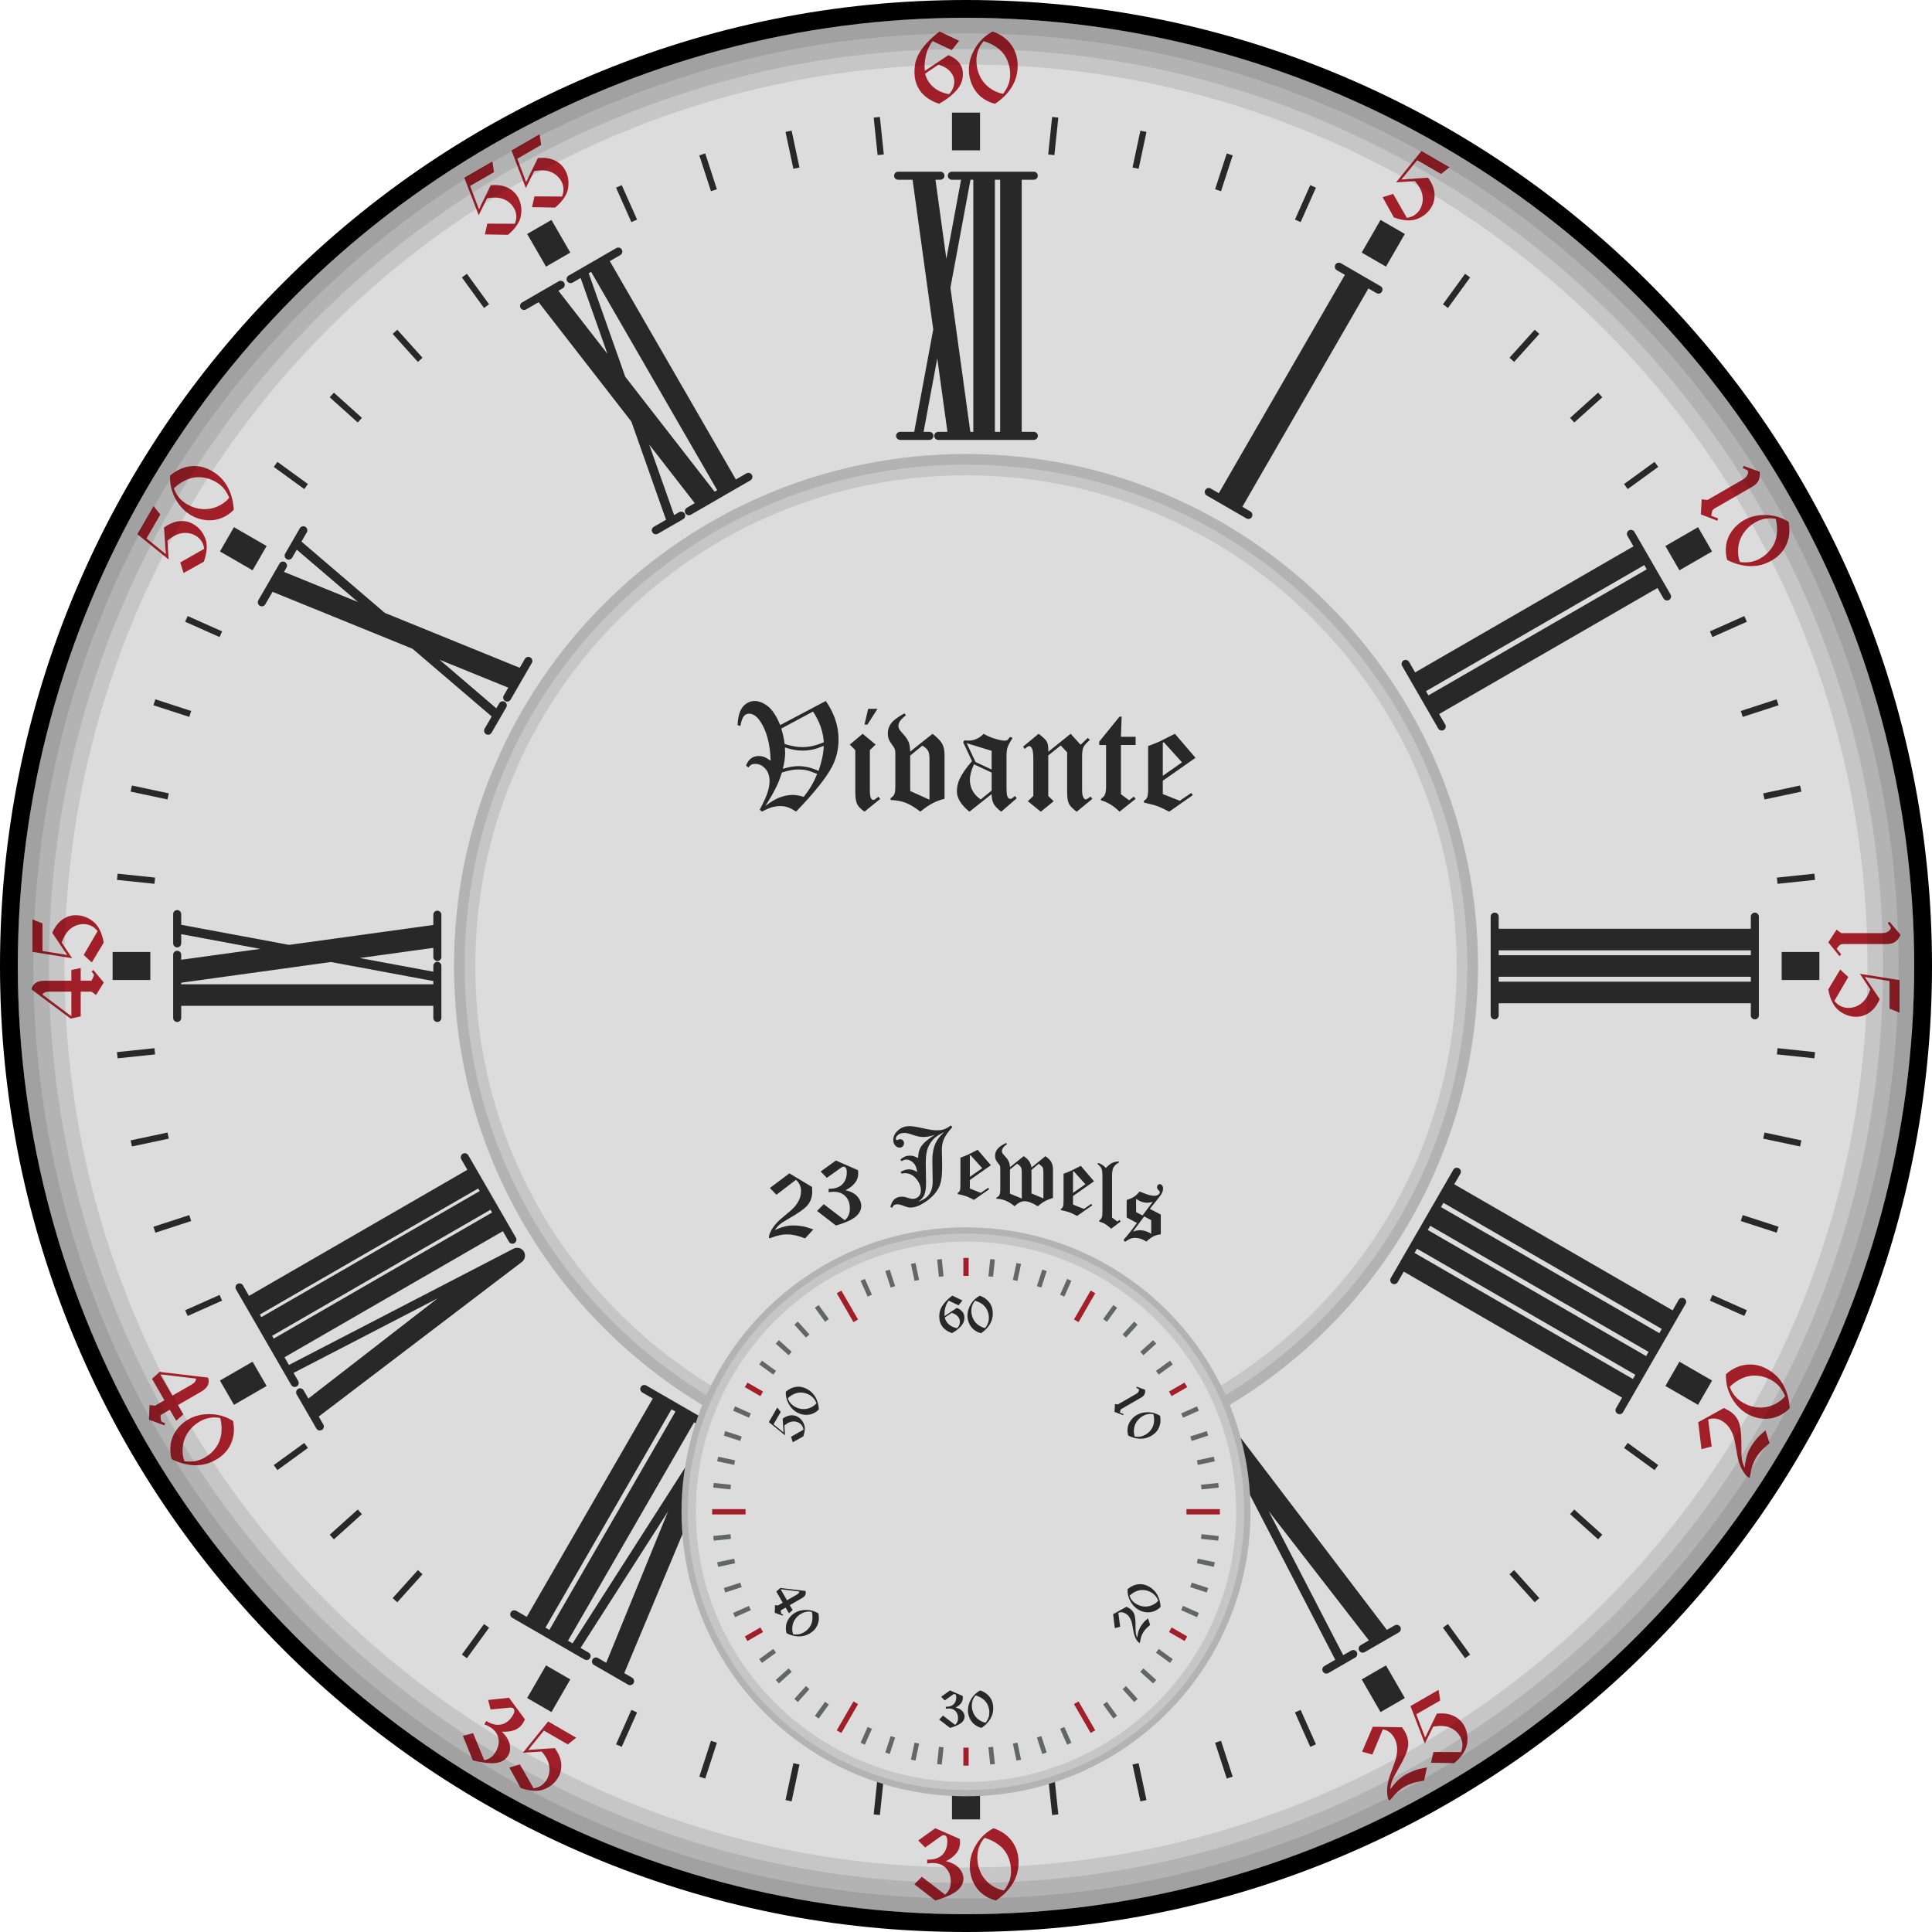 <?xml version="1.0" encoding="utf-8"?>
<!-- Generator: Adobe Illustrator 20.0.0, SVG Export Plug-In . SVG Version: 6.00 Build 0)  -->
<svg version="1.1" id="Face" xmlns="http://www.w3.org/2000/svg" xmlns:xlink="http://www.w3.org/1999/xlink" x="0px" y="0px"
	 viewBox="0 0 620 620" style="enable-background:new 0 0 620 620;" xml:space="preserve">
<style type="text/css">
	.st0{fill:#DDDCDC;}
	.st1{opacity:0.1;}
	.st2{fill:none;stroke:#282828;stroke-width:2;stroke-miterlimit:10;}
	.st3{fill:none;stroke:#282828;stroke-width:9;stroke-miterlimit:10;}
	.st4{fill:#A11F29;}
	.st5{fill:#282828;}
	.st6{fill:none;stroke:#A21F2A;stroke-width:1.7;stroke-miterlimit:10;}
	.st7{fill:none;stroke:#646665;stroke-width:1.5;stroke-miterlimit:10;}
</style>
<path id="Ring" d="M310,0c-41.85,0-82.45,8.2-120.67,24.36C152.42,39.98,119.26,62.33,90.8,90.8
	c-28.47,28.47-50.82,61.62-66.43,98.54C8.2,227.55,0,268.15,0,310s8.2,82.45,24.36,120.67c15.61,36.92,37.97,70.07,66.43,98.54
	c28.47,28.47,61.62,50.82,98.54,66.43C227.55,611.8,268.15,620,310,620s82.45-8.2,120.67-24.36c36.92-15.61,70.07-37.97,98.54-66.43
	c28.47-28.47,50.82-61.62,66.43-98.54C611.8,392.45,620,351.85,620,310s-8.2-82.45-24.36-120.67
	c-15.61-36.92-37.97-70.07-66.43-98.54c-28.47-28.47-61.62-50.82-98.54-66.43C392.45,8.2,351.85,0,310,0L310,0z"/>
<circle id="Face_8_" class="st0" cx="310" cy="310" r="304.29"/>
<path id="Inset_Rim_2" class="st1" d="M310,149.11c42.97,0,83.38,16.73,113.76,47.12c30.39,30.39,47.12,70.79,47.12,113.76
	s-16.73,83.38-47.12,113.76c-30.39,30.39-70.79,47.12-113.76,47.12s-83.38-16.73-113.76-47.12
	c-30.39-30.39-47.12-70.79-47.12-113.76s16.73-83.38,47.12-113.76C226.62,165.85,267.03,149.11,310,149.11 M310,145.69
	c-90.75,0-164.31,73.57-164.31,164.31S219.25,474.31,310,474.31S474.31,400.75,474.31,310S400.75,145.69,310,145.69L310,145.69z"/>
<path id="Inset_Rim_1" class="st1" d="M310,152.54c42.06,0,81.6,16.38,111.34,46.12c29.74,29.74,46.12,69.28,46.12,111.34
	s-16.38,81.6-46.12,111.34c-29.74,29.74-69.28,46.12-111.34,46.12s-81.6-16.38-111.34-46.12c-29.74-29.74-46.12-69.28-46.12-111.34
	s16.38-81.6,46.12-111.34S267.94,152.54,310,152.54 M310,145.69c-90.75,0-164.31,73.57-164.31,164.31S219.25,474.31,310,474.31
	S474.31,400.75,474.31,310S400.75,145.69,310,145.69L310,145.69z"/>
<path id="Minutes_1_" class="st2" d="M281.37,37.64l1.26,12.03 M253.06,42.13l2.52,11.83 M229.11,61.05l-3.74-11.5 M198.61,59.82
	l4.92,11.05 M149.03,88.45l7.11,9.79 M126.75,106.48l8.09,8.99 M106.48,126.75l8.99,8.09 M98.23,156.14l-9.79-7.11 M70.87,203.53
	l-11.05-4.92 M49.55,225.37l11.5,3.74 M42.13,253.06l11.83,2.52 M37.64,281.37l12.03,1.26 M37.64,338.63l12.03-1.26 M42.13,366.94
	l11.83-2.52 M49.55,394.63l11.5-3.74 M59.82,421.39l11.05-4.92 M98.23,463.86l-9.79,7.11 M106.48,493.25l8.99-8.09 M126.75,513.52
	l8.09-8.99 M149.03,531.55l7.11-9.79 M198.61,560.18l4.92-11.05 M225.37,570.45l3.74-11.5 M253.06,577.87l2.52-11.83 M281.37,582.36
	l1.26-12.03 M338.63,582.36l-1.26-12.03 M364.42,566.04l2.52,11.83 M390.89,558.95l3.74,11.5 M421.39,560.18l-4.92-11.05
	 M470.97,531.55l-7.11-9.79 M493.25,513.52l-8.09-8.99 M513.52,493.25l-8.99-8.09 M521.77,463.86l9.79,7.11 M560.18,421.39
	l-11.05-4.92 M570.45,394.63l-11.5-3.74 M577.87,366.94l-11.83-2.52 M582.36,338.63l-12.03-1.26 M582.36,281.37l-12.03,1.26
	 M577.87,253.06l-11.83,2.52 M570.45,225.37l-11.5,3.74 M560.18,198.61l-11.05,4.92 M531.55,149.03l-9.79,7.11 M513.52,126.75
	l-8.99,8.09 M493.25,106.48l-8.09,8.99 M470.97,88.45l-7.11,9.79 M416.47,70.87l4.92-11.05 M394.63,49.55l-3.74,11.5 M366.94,42.13
	l-2.52,11.83 M338.63,37.64l-1.26,12.03"/>
<path id="Hours_1_" class="st3" d="M310,36.14v12.1 M173.07,72.83l6.05,10.48 M83.31,179.12l-10.48-6.05 M48.24,310h-12.1
	 M72.83,446.93l10.48-6.05 M173.07,547.17l6.05-10.48 M310,583.86v-12.1 M446.93,547.17l-6.05-10.48 M536.69,440.88l10.48,6.05
	 M583.86,310h-12.1 M547.17,173.07l-10.48,6.05 M446.93,72.83l-6.05,10.48"/>
<path id="Numbers_1_" class="st4" d="M307.8,13.09l-2.37,2.99l-6.17-2.9c-0.85,1.22-1.46,2.39-1.82,3.52
	c-0.49,1.59-0.74,3.14-0.74,4.65c0,0.39,0.02,0.86,0.07,1.39l7.58-5.04c1.56,0.63,2.73,1.46,3.5,2.49c0.77,1.04,1.16,2.22,1.16,3.55
	c0,1.63-0.47,3.1-1.4,4.4c-1.34,1.86-3.42,3.58-6.26,5.16c-2.66-0.9-4.64-2.23-5.94-3.97c-1.3-1.74-1.95-3.83-1.95-6.28
	c0-1.84,0.31-3.46,0.94-4.86c0.63-1.4,1.59-2.82,2.91-4.27s2.72-2.72,4.21-3.8L307.8,13.09z M296.88,23.63
	c0.43,1.75,1.34,3.21,2.71,4.37c1.37,1.16,3.03,1.9,4.98,2.21c1.11-1.18,1.67-2.52,1.67-4c0-1.13-0.41-2.18-1.24-3.17
	s-2.1-1.75-3.82-2.29L296.88,23.63z M318.56,10.13c2.54,0.87,4.51,2.26,5.91,4.18s2.11,4.17,2.11,6.76c0,2.54-0.65,4.86-1.96,6.94
	c-1.31,2.08-3.08,3.85-5.32,5.3c-1.6-0.38-3.05-1.09-4.36-2.14c-1.3-1.05-2.3-2.36-2.99-3.92c-0.69-1.56-1.03-3.19-1.03-4.87
	c0-2.41,0.69-4.76,2.08-7.03C314.39,13.06,316.24,11.32,318.56,10.13z M315.67,13.21c-1.55,1.75-2.33,3.86-2.33,6.33
	c0,1.74,0.37,3.38,1.12,4.92c0.75,1.54,1.82,2.81,3.21,3.82c1.39,1,2.81,1.61,4.26,1.82c0.81-1.11,1.38-2.14,1.73-3.11
	c0.34-0.97,0.51-2.03,0.51-3.21c0-1.61-0.33-3.14-0.98-4.6c-0.65-1.46-1.63-2.69-2.94-3.7S317.42,13.72,315.67,13.21z M456.15,48.47
	l9.02,5.21l-2.71,2.15l-7.67-4.43l-5.05,6.2l8.53-0.58c1.21,1.64,1.89,3.27,2.06,4.9c0.16,1.63-0.15,3.12-0.94,4.49
	c-1,1.74-2.51,3.01-4.5,3.81c-2,0.8-4.52,0.65-7.58-0.43l-3.61-6.51l3.38-1.05l4.39,7.69c0.96-0.17,1.71-0.42,2.26-0.76
	c0.82-0.51,1.46-1.16,1.93-1.96c0.77-1.33,1.05-2.77,0.85-4.3c-0.2-1.53-1.02-3.13-2.45-4.78l-6.03,0.39L456.15,48.47z
	 M559.54,149.51l5.14,1.87c0.15,1.09,0.04,2.02-0.32,2.79c-0.37,0.77-1.03,1.44-2,2l-12.14,7.01c-0.34,0.2-0.56,0.4-0.65,0.61
	c-0.18,0.38-0.32,0.96-0.41,1.74l2.2,0.83l-0.22,0.75l-5.32-2.04l0.28-4.85l1.85,0.23l10.86-6.27c0.73-0.42,1.21-0.77,1.44-1.02
	c0.37-0.42,0.61-0.87,0.7-1.33c0.05-0.33,0.04-0.57-0.06-0.74c-0.11-0.19-0.41-0.38-0.88-0.56c-0.28-0.11-0.52-0.2-0.71-0.29
	L559.54,149.51z M573.98,167.48c0.51,2.63,0.29,5.04-0.66,7.21c-0.95,2.17-2.55,3.91-4.8,5.2c-2.2,1.27-4.54,1.86-6.99,1.77
	c-2.46-0.09-4.87-0.74-7.25-1.95c-0.47-1.57-0.58-3.19-0.33-4.84c0.26-1.65,0.89-3.17,1.9-4.55c1.01-1.38,2.24-2.49,3.7-3.33
	c2.09-1.21,4.46-1.78,7.13-1.72C569.35,165.33,571.78,166.07,573.98,167.48z M569.86,166.51c-2.29-0.47-4.51-0.08-6.64,1.15
	c-1.51,0.87-2.74,2.01-3.7,3.43c-0.96,1.42-1.53,2.98-1.7,4.69c-0.18,1.7,0.01,3.24,0.55,4.6c1.36,0.15,2.55,0.13,3.55-0.06
	c1.01-0.19,2.02-0.57,3.03-1.16c1.39-0.8,2.56-1.85,3.49-3.15c0.94-1.29,1.51-2.76,1.74-4.4
	C570.4,169.99,570.29,168.29,569.86,166.51z M606.36,295.78l3.52,4.19c-0.41,1.02-0.97,1.77-1.67,2.26s-1.61,0.73-2.73,0.73h-14.01
	c-0.39,0-0.68,0.07-0.87,0.2c-0.35,0.23-0.75,0.67-1.22,1.31l1.49,1.82l-0.57,0.54l-3.58-4.43l2.66-4.06l1.49,1.12h12.54
	c0.85,0,1.44-0.06,1.76-0.17c0.54-0.18,0.96-0.45,1.27-0.81c0.21-0.26,0.32-0.48,0.32-0.67c0-0.22-0.16-0.53-0.48-0.92
	c-0.19-0.23-0.35-0.44-0.47-0.6L606.36,295.78z M609.57,314.53v10.42l-3.21-1.27v-8.86l-7.9-1.27l4.77,7.09
	c-0.81,1.87-1.89,3.28-3.21,4.23c-1.33,0.96-2.78,1.43-4.35,1.43c-2.01,0-3.86-0.67-5.55-2c-1.69-1.33-2.83-3.59-3.41-6.78
	l3.83-6.38l2.6,2.4l-4.46,7.65c0.62,0.75,1.22,1.27,1.79,1.57c0.85,0.46,1.73,0.69,2.66,0.69c1.54,0,2.92-0.47,4.15-1.42
	c1.23-0.94,2.2-2.45,2.91-4.51l-3.35-5.03L609.57,314.53z M149,57.04l9.02-5.21l0.51,3.42l-7.67,4.43l2.85,7.48l3.76-7.68
	c2.02-0.23,3.78-0.01,5.27,0.67c1.49,0.67,2.63,1.69,3.42,3.05c1,1.74,1.35,3.67,1.04,5.81c-0.31,2.13-1.69,4.24-4.16,6.34
	l-7.44-0.13l0.78-3.45l8.85,0.04c0.33-0.92,0.49-1.69,0.47-2.34c-0.03-0.96-0.27-1.85-0.74-2.65c-0.77-1.33-1.87-2.3-3.3-2.89
	c-1.43-0.59-3.22-0.68-5.36-0.27l-2.68,5.41L149,57.04z M164.14,48.3l9.02-5.21l0.51,3.42l-7.67,4.43l2.84,7.48l3.76-7.68
	c2.02-0.23,3.78-0.01,5.27,0.67c1.49,0.67,2.63,1.69,3.42,3.05c1,1.74,1.35,3.67,1.04,5.81c-0.31,2.13-1.69,4.24-4.16,6.34
	l-7.44-0.13l0.78-3.45l8.85,0.04c0.34-0.91,0.49-1.69,0.47-2.34c-0.03-0.96-0.27-1.85-0.74-2.65c-0.77-1.33-1.87-2.29-3.3-2.89
	c-1.43-0.59-3.22-0.68-5.36-0.27l-2.68,5.41L164.14,48.3z M44.09,171.43l5.21-9.02l2.15,2.71l-4.43,7.67l6.2,5.05l-0.58-8.53
	c1.64-1.21,3.27-1.89,4.9-2.06c1.63-0.16,3.12,0.15,4.49,0.94c1.74,1,3.01,2.5,3.81,4.5c0.8,2,0.65,4.52-0.43,7.58l-6.51,3.61
	l-1.05-3.38l7.69-4.39c-0.17-0.96-0.42-1.71-0.76-2.26c-0.51-0.82-1.16-1.46-1.96-1.92c-1.33-0.77-2.77-1.05-4.3-0.85
	c-1.53,0.2-3.13,1.02-4.78,2.45l0.39,6.03L44.09,171.43z M54.58,152.65c2.02-1.76,4.21-2.77,6.57-3.03s4.66,0.26,6.9,1.55
	c2.2,1.27,3.88,3,5.03,5.17c1.15,2.17,1.79,4.59,1.93,7.25c-1.13,1.2-2.47,2.1-4.03,2.7c-1.56,0.6-3.19,0.81-4.89,0.63
	c-1.7-0.19-3.28-0.7-4.74-1.54c-2.09-1.21-3.77-2.98-5.05-5.32C55.04,157.73,54.46,155.26,54.58,152.65z M55.81,156.7
	c0.74,2.22,2.18,3.95,4.32,5.18c1.51,0.87,3.12,1.37,4.82,1.49c1.71,0.12,3.34-0.17,4.91-0.87c1.56-0.7,2.8-1.63,3.71-2.78
	c-0.55-1.25-1.16-2.27-1.83-3.05c-0.67-0.78-1.5-1.46-2.52-2.05c-1.39-0.8-2.88-1.29-4.47-1.45c-1.59-0.16-3.15,0.07-4.67,0.69
	C58.55,154.49,57.13,155.43,55.81,156.7z M22.9,311.28l3-0.64v4.08h3.47l0.5-1.02c0.17-0.37,0.25-0.62,0.25-0.75
	c0-0.19-0.09-0.39-0.26-0.6l-0.49-0.58l0.59-0.49l3.35,4.03l-2.49,3.99l-1.44-1.07H25.9v7.95l-3.25,0.7l-12.52-9.36
	c0.11-0.79,0.51-1.46,1.19-1.99c0.68-0.54,1.64-0.8,2.86-0.8h8.72V311.28z M22.9,318.23h-7c-0.65,0-1.14,0.08-1.49,0.23
	c-0.35,0.15-0.61,0.39-0.8,0.71l9.29,6.94V318.23z M10.43,305.47v-10.42l3.21,1.27v8.86l7.9,1.27l-4.77-7.09
	c0.81-1.87,1.89-3.28,3.21-4.23c1.33-0.96,2.78-1.43,4.35-1.43c2.01,0,3.86,0.67,5.55,2c1.69,1.33,2.83,3.59,3.41,6.78l-3.83,6.38
	l-2.6-2.4l4.46-7.65c-0.62-0.75-1.22-1.27-1.79-1.57c-0.85-0.46-1.74-0.69-2.66-0.69c-1.54,0-2.92,0.47-4.15,1.42
	c-1.23,0.94-2.2,2.45-2.91,4.51l3.35,5.03L10.43,305.47z M546.02,465.05l-1.04-8.64l8.24-4.56c0.58,0.28,1.06,0.54,1.44,0.75
	c1.58,0.91,2.68,2.13,3.3,3.65c0.62,1.52,0.91,4.28,0.87,8.29c-0.01,1.81,0.05,3.12,0.2,3.95c0.15,0.83,0.43,1.66,0.85,2.49
	c0.16-1.48,0.39-2.72,0.68-3.71c0.3-0.99,0.69-1.92,1.18-2.77c0.42-0.72,0.9-1.43,1.45-2.13s0.99-1.21,1.33-1.54l2.04-1.82l1.3,4.11
	c-1.4,1.2-2.31,2.05-2.74,2.54c-0.69,0.76-1.26,1.53-1.7,2.3c-0.85,1.47-1.43,3.26-1.76,5.38c-0.07,0.45-0.11,0.71-0.15,0.76
	c-0.03,0.06-0.08,0.09-0.13,0.1c-0.07,0.01-0.15-0.01-0.25-0.07c-0.47-0.27-0.94-0.76-1.43-1.46c-0.67-0.95-1.21-2.08-1.63-3.39
	c-0.31-0.94-0.61-2.35-0.91-4.24c-0.3-1.89-0.58-3.23-0.84-4.04c-0.37-1.13-0.86-2.12-1.47-2.97s-1.39-1.55-2.33-2.09
	c-1.4-0.81-2.85-0.95-4.36-0.41l1.13,8.68L546.02,465.05z M553.89,440.97c2.02-1.76,4.21-2.77,6.57-3.03
	c2.36-0.26,4.66,0.26,6.91,1.55c2.2,1.27,3.88,3,5.03,5.17c1.15,2.17,1.79,4.59,1.93,7.25c-1.13,1.2-2.47,2.1-4.03,2.7
	c-1.56,0.6-3.19,0.81-4.89,0.63c-1.7-0.19-3.28-0.7-4.74-1.54c-2.09-1.21-3.77-2.98-5.05-5.31
	C554.34,446.04,553.77,443.57,553.89,440.97z M555.11,445.01c0.74,2.22,2.18,3.95,4.32,5.18c1.51,0.87,3.12,1.37,4.82,1.49
	c1.71,0.12,3.34-0.17,4.91-0.87c1.56-0.7,2.8-1.63,3.71-2.78c-0.55-1.25-1.16-2.27-1.83-3.05c-0.67-0.78-1.51-1.46-2.52-2.05
	c-1.39-0.8-2.88-1.29-4.47-1.45c-1.59-0.16-3.15,0.07-4.67,0.69S556.43,443.75,555.11,445.01z M437.12,562.14l3.42-8.01l9.41,0.17
	c0.36,0.54,0.65,1,0.87,1.37c0.91,1.58,1.26,3.19,1.04,4.81c-0.22,1.62-1.35,4.16-3.39,7.62c-0.91,1.56-1.51,2.73-1.8,3.52
	c-0.28,0.79-0.45,1.65-0.51,2.58c0.88-1.2,1.69-2.16,2.45-2.87c0.75-0.71,1.56-1.31,2.41-1.81c0.72-0.42,1.5-0.79,2.32-1.12
	s1.46-0.55,1.92-0.67l2.67-0.55l-0.93,4.21c-1.81,0.34-3.03,0.62-3.64,0.83c-0.98,0.32-1.85,0.7-2.63,1.14
	c-1.47,0.85-2.87,2.11-4.21,3.78c-0.28,0.36-0.45,0.55-0.51,0.59c-0.06,0.03-0.11,0.04-0.16,0.02c-0.07-0.03-0.13-0.09-0.18-0.18
	c-0.27-0.47-0.44-1.12-0.5-1.98c-0.1-1.16,0-2.41,0.29-3.75c0.2-0.97,0.65-2.34,1.33-4.13c0.68-1.79,1.12-3.09,1.3-3.92
	c0.25-1.16,0.32-2.26,0.21-3.31c-0.11-1.05-0.43-2.04-0.97-2.97c-0.81-1.4-2-2.25-3.57-2.54l-3.36,8.08L437.12,562.14z
	 M452.64,547.5l9.02-5.21l0.51,3.42l-7.67,4.43l2.84,7.48l3.76-7.68c2.02-0.23,3.78-0.01,5.27,0.67c1.49,0.67,2.63,1.69,3.42,3.05
	c1,1.74,1.35,3.67,1.04,5.81c-0.31,2.13-1.69,4.24-4.16,6.34l-7.44-0.13l0.77-3.45l8.85,0.04c0.34-0.91,0.49-1.69,0.47-2.34
	c-0.03-0.96-0.27-1.85-0.74-2.65c-0.77-1.33-1.87-2.3-3.3-2.89c-1.43-0.59-3.22-0.68-5.36-0.27l-2.68,5.41L452.64,547.5z
	 M300.13,586.7l7.86,3.43c0.07,0.41,0.1,0.78,0.1,1.11c0,1.35-0.41,2.53-1.24,3.54c-0.83,1.01-1.93,1.84-3.3,2.5
	c1.86,0.42,3.27,1.16,4.21,2.21c0.94,1.05,1.41,2.18,1.41,3.38c0,1.28-0.52,2.44-1.57,3.47c-1.35,1.34-3.84,2.52-7.47,3.53
	l-6.71-5.19l2.41-2.41l7.47,5.74c0.62-0.56,1.08-1.16,1.37-1.81c0.29-0.65,0.44-1.45,0.44-2.4c0-1.81-0.52-3.26-1.57-4.33
	c-1.04-1.07-2.44-1.61-4.19-1.61c-0.56,0-1.16,0.05-1.81,0.15v-1.22h0.33c1.94,0,3.45-0.52,4.52-1.57c1.07-1.05,1.61-2.49,1.61-4.32
	c0-0.74-0.11-1.25-0.34-1.55c-0.23-0.3-0.49-0.44-0.79-0.44c-0.31,0-0.69,0.17-1.14,0.52l-0.27,0.2l-4.58,3.25l-2.2-2.26
	L300.13,586.7z M318.85,586.7c2.54,0.87,4.51,2.26,5.91,4.18c1.41,1.91,2.11,4.17,2.11,6.76c0,2.54-0.65,4.86-1.96,6.94
	c-1.31,2.08-3.08,3.85-5.32,5.3c-1.6-0.38-3.05-1.09-4.36-2.14c-1.3-1.05-2.3-2.36-2.99-3.92c-0.69-1.56-1.03-3.19-1.03-4.87
	c0-2.41,0.69-4.76,2.08-7.03S316.53,587.89,318.85,586.7z M315.96,589.78c-1.55,1.75-2.33,3.86-2.33,6.33
	c0,1.74,0.37,3.38,1.12,4.92c0.75,1.54,1.82,2.81,3.21,3.82c1.39,1,2.81,1.61,4.26,1.82c0.81-1.11,1.38-2.14,1.73-3.11
	c0.34-0.97,0.51-2.03,0.51-3.21c0-1.61-0.33-3.14-0.98-4.6c-0.65-1.46-1.63-2.69-2.94-3.7
	C319.24,591.06,317.71,590.29,315.96,589.78z M163.34,544.83l5.09,6.9c-0.15,0.39-0.3,0.73-0.47,1.01
	c-0.68,1.17-1.62,1.99-2.84,2.45c-1.22,0.46-2.59,0.63-4.11,0.52c1.4,1.3,2.25,2.64,2.54,4.02s0.14,2.59-0.47,3.64
	c-0.64,1.11-1.67,1.85-3.09,2.22c-1.84,0.49-4.58,0.26-8.24-0.68l-3.22-7.85l3.29-0.89l3.6,8.7c0.82-0.17,1.51-0.47,2.09-0.88
	c0.58-0.42,1.11-1.04,1.58-1.85c0.91-1.57,1.18-3.08,0.81-4.53c-0.37-1.45-1.31-2.62-2.83-3.49c-0.48-0.28-1.03-0.54-1.64-0.77
	l0.61-1.06l0.29,0.17c1.68,0.97,3.25,1.27,4.7,0.9c1.45-0.37,2.64-1.35,3.55-2.93c0.37-0.64,0.53-1.14,0.48-1.51
	c-0.05-0.37-0.2-0.63-0.47-0.78c-0.27-0.16-0.68-0.2-1.24-0.12l-0.33,0.04l-5.59,0.53l-0.78-3.05L163.34,544.83z M175.91,552.44
	l9.02,5.21l-2.71,2.15l-7.67-4.43l-5.05,6.2l8.53-0.58c1.21,1.64,1.9,3.27,2.06,4.9c0.16,1.63-0.15,3.12-0.94,4.49
	c-1,1.74-2.51,3.01-4.51,3.81c-2,0.8-4.52,0.65-7.57-0.43l-3.61-6.51l3.38-1.05l4.39,7.69c0.96-0.17,1.71-0.42,2.26-0.76
	c0.82-0.51,1.46-1.16,1.93-1.96c0.77-1.33,1.05-2.77,0.85-4.3c-0.2-1.54-1.02-3.13-2.45-4.78l-6.03,0.39L175.91,552.44z
	 M58.82,453.89l-2.28,2.05l-2.04-3.54l-3,1.73l0.08,1.14c0.04,0.4,0.09,0.66,0.16,0.78c0.09,0.16,0.27,0.3,0.53,0.39l0.72,0.26
	l-0.26,0.71l-4.91-1.81l0.16-4.71l1.78,0.21l3-1.73l-3.98-6.89l2.46-2.23l15.53,1.84c0.3,0.74,0.29,1.52-0.03,2.32
	c-0.32,0.8-1.01,1.51-2.08,2.13l-7.55,4.36L58.82,453.89z M55.34,447.87l6.06-3.5c0.56-0.32,0.95-0.64,1.17-0.94
	c0.22-0.31,0.34-0.64,0.34-1.02l-11.51-1.37L55.34,447.87z M74.8,456.02c0.51,2.63,0.29,5.03-0.66,7.21
	c-0.95,2.18-2.55,3.91-4.8,5.2c-2.2,1.27-4.53,1.86-6.99,1.77c-2.46-0.09-4.87-0.74-7.25-1.95c-0.47-1.57-0.58-3.19-0.33-4.84
	c0.26-1.65,0.89-3.17,1.9-4.55c1.01-1.38,2.24-2.49,3.7-3.33c2.09-1.21,4.46-1.78,7.13-1.72C70.18,453.88,72.61,454.61,74.8,456.02z
	 M70.69,455.06c-2.29-0.47-4.51-0.08-6.64,1.15c-1.51,0.87-2.74,2.01-3.7,3.43c-0.96,1.42-1.53,2.98-1.7,4.69
	c-0.18,1.7,0.01,3.24,0.55,4.6c1.36,0.15,2.55,0.13,3.55-0.06c1.01-0.19,2.02-0.57,3.03-1.16c1.39-0.8,2.56-1.85,3.49-3.15
	c0.94-1.29,1.51-2.76,1.74-4.39C71.22,458.54,71.12,456.83,70.69,455.06z"/>
<path id="Vivante" class="st5" d="M250.37,232.69l14.64-7.74c2.73,3.95,4.09,8.06,4.09,12.33c0,3.2-0.7,6.13-2.11,8.79
	c-1.9,3.61-5.75,8.41-11.52,14.39c-1.01-0.67-1.89-1.14-2.64-1.39c-0.75-0.26-1.53-0.39-2.34-0.39c-0.95,0-1.86,0.12-2.71,0.36
	c-0.86,0.24-1.95,0.71-3.27,1.42l-0.71-0.62c1.26-2.36,2.1-4.2,2.52-5.54c0.43-1.33,0.64-2.55,0.64-3.64c0-1.65-0.46-2.99-1.38-4
	c-0.92-1.01-1.97-1.52-3.16-1.52c-0.55,0-0.98,0.08-1.3,0.25c-0.32,0.16-0.63,0.46-0.92,0.9l-0.79-0.57
	c0.38-1.06,0.91-1.84,1.62-2.35c0.7-0.51,1.52-0.76,2.46-0.76c0.59,0,1.16,0.1,1.69,0.29c0.53,0.2,1.24,0.61,2.13,1.23
	c-0.16-5.28-1.24-9.45-3.26-12.52c-1.13-1.72-2.34-2.58-3.64-2.58c-0.66,0-1.19,0.23-1.6,0.68c-0.55,0.61-0.95,1.7-1.22,3.26
	l-0.9-0.29c0.09-1.81,0.36-3.25,0.8-4.33s1.08-1.91,1.93-2.5s1.75-0.89,2.71-0.89c1.44,0,2.88,0.58,4.34,1.73
	C247.91,227.85,249.21,229.85,250.37,232.69z M262.24,248.38c-1.37-0.59-2.47-0.98-3.29-1.17c-0.82-0.19-1.73-0.28-2.73-0.28
	c-0.78,0-1.61,0.08-2.5,0.25c-0.89,0.16-1.83,0.42-2.83,0.76c-0.5,1.66-1.05,3.11-1.66,4.38c-1.01,2.09-2.23,4.21-3.65,6.35
	c1.69-1.28,3.12-2.16,4.31-2.64c1.56-0.62,3.06-0.93,4.49-0.93c1.03,0,2.22,0.21,3.56,0.63c1.09-1.44,1.94-2.68,2.55-3.73
	C261.09,250.94,261.68,249.74,262.24,248.38z M250.72,233.8c0.53,1.72,0.89,3.37,1.08,4.95c2.11,0.67,4.01,1.01,5.71,1.01
	c2.18,0,4.47-0.52,6.86-1.57c-0.12-1.69-0.45-3.32-0.98-4.89c-0.53-1.57-1.36-3.22-2.48-4.96L250.72,233.8z M264.36,239.35
	c-1.42,0.58-2.63,0.99-3.64,1.2c-1.01,0.22-2.09,0.32-3.26,0.32c-1.78,0-3.64-0.34-5.59-1.03c0.06,0.75,0.09,1.31,0.09,1.69
	c0,1.52-0.25,3.25-0.75,5.2c0.94-0.3,1.83-0.52,2.67-0.66c0.84-0.14,1.63-0.21,2.36-0.21c2.06,0,4.2,0.51,6.44,1.52
	C263.71,244.43,264.27,241.75,264.36,239.35z M276.84,235.48l4.16,3.46l-1.85,1.79v12.75c0,1.34,0.11,2.22,0.34,2.63
	c0.23,0.41,0.46,0.61,0.7,0.61c0.17,0,0.32-0.04,0.47-0.12c0.2-0.11,0.61-0.42,1.23-0.94l0.57,0.73l-5.03,4.08
	c-1.26-0.89-2.06-1.73-2.42-2.52c-0.36-0.79-0.54-2.17-0.54-4.14v-13.08l-1.76-1.79L276.84,235.48z M278.61,227.47h2.98l-3.23,5.06
	h-0.94L278.61,227.47z M292.09,241.2l7.18-5.72c1.59,1.25,2.63,2.33,3.11,3.25c0.48,0.91,0.73,2.1,0.73,3.55v14.06
	c-1.34,0.33-2.59,0.79-3.76,1.39s-2.5,1.51-4.01,2.73c-1.71-1.34-3.28-2.29-4.72-2.84c-1.44-0.55-3.05-0.84-4.83-0.89v-0.59
	c0.59-0.36,1-0.78,1.21-1.25c0.21-0.48,0.32-1.38,0.32-2.71v-10.48c0-0.55-0.06-0.98-0.17-1.29c-0.11-0.31-0.41-0.8-0.91-1.47
	c-0.5-0.66-0.85-1.26-1.04-1.79s-0.29-1.13-0.29-1.8c0-1.23,0.37-2.33,1.11-3.29c0.74-0.96,2.15-2,4.21-3.13l0.49,0.63
	c-1.61,1.17-2.41,2.29-2.41,3.35c0,0.39,0.08,0.73,0.23,1.01c0.19,0.38,0.66,0.97,1.42,1.78c0.75,0.81,1.31,1.66,1.67,2.53
	C291.89,238.92,292.05,239.91,292.09,241.2z M292.09,242.47v11.37l6.19,2.79v-13.11c0-1.14-0.15-1.99-0.43-2.54
	c-0.29-0.55-0.9-1.12-1.83-1.7L292.09,242.47z M324.11,236.49l0.84,0.33c-0.84,1.31-1.38,2.32-1.61,3.01s-0.34,1.64-0.34,2.82v9.99
	c0,1.66,0.12,2.69,0.35,3.11c0.23,0.41,0.52,0.62,0.84,0.62c0.17,0,0.35-0.04,0.53-0.13c0.11-0.07,0.45-0.34,1-0.8l0.57,0.73
	l-4.98,4.31c-1.21-0.94-2.02-1.78-2.42-2.52s-0.64-1.78-0.68-3.11l-7.11,5.63c-2.68-2.19-4.02-4.35-4.02-6.48
	c0-1.42,0.29-2.76,0.87-4.01c0.77-1.64,2.09-3.56,3.98-5.75l-2.82-6.03l0.33-0.61c0.61,0.05,1.06,0.07,1.36,0.07
	c1.84,0,3.46-0.73,4.86-2.18c1.14,0.67,2.38,1.2,3.73,1.6c1.35,0.4,2.38,0.6,3.1,0.6c0.33,0,0.58-0.06,0.75-0.17
	C323.42,237.4,323.71,237.06,324.11,236.49z M318.23,240.95l-8.02-2.46l2.85,6.04l5.16,2.42V240.95z M318.23,247.93l-5.67-2.66
	c-0.88,1.91-1.31,3.58-1.31,5.02c0,2.53,1.15,4.62,3.45,6.27l3.54-2.86V247.93z M343.58,235.48l3.2,3.52l2.29-2.2l0.67,0.63
	c-1.11,1-1.77,1.76-2.01,2.28c-0.32,0.69-0.47,1.64-0.47,2.85v11.18c0,1.03,0.17,1.8,0.49,2.31c0.2,0.33,0.43,0.49,0.68,0.49
	c0.22,0,0.74-0.3,1.55-0.91l0.57,0.73l-5.03,4.13c-1.3-0.98-2.14-1.84-2.51-2.6c-0.37-0.75-0.55-1.97-0.55-3.64v-12.83l-2.07-2.19
	l-4,3.21v13l1.76,1.68l-4.14,3.36l-4.16-3.36l1.76-1.68v-11.96c0-1.7-0.17-2.85-0.52-3.44c-0.24-0.41-0.5-0.61-0.8-0.61
	c-0.31,0-0.78,0.3-1.41,0.91l-0.57-0.73l4.98-4.13c1.38,1.03,2.24,1.84,2.59,2.44s0.52,1.42,0.52,2.49v0.84L343.58,235.48z
	 M352.73,238.04l6.54-8.07h0.68l-0.23,6.47h4.71v2.63h-4.71v15.8l2.63,1.95l1.5-1.17l0.59,0.7l-5.17,4.13
	c-1.76-1.8-3.74-3.02-5.96-3.66v-0.47c0.63-0.42,1.04-0.86,1.24-1.31c0.27-0.58,0.4-1.42,0.4-2.51v-13.45h-2.2V238.04z
	 M377.04,235.48l6.61,7.71l-10.5,7.36v4.27l5.44,2.16l3.68-2.51l0.52,0.7l-7.58,5.3c-1.55-0.83-2.83-1.42-3.83-1.78
	c-1-0.36-2.43-0.73-4.27-1.13v-0.59c0.53-0.31,0.89-0.7,1.07-1.16c0.18-0.46,0.27-1.46,0.27-2.99v-13.41
	c1.47-0.53,2.69-1.02,3.66-1.45C372.8,237.64,374.44,236.81,377.04,235.48z M373.48,238.18l-0.33,0.16v10.64l6.17-4.33
	L373.48,238.18z"/>
<g id="_x32_3_Jewels">
	<path class="st5" d="M247.06,381.24l6.27-4.7l7.26,4.37c0.04,0.58,0.06,1.07,0.06,1.46c0,1.65-0.45,3.05-1.36,4.22
		s-2.93,2.64-6.07,4.41c-1.41,0.8-2.41,1.45-2.99,1.93c-0.58,0.49-1.1,1.08-1.56,1.79c1.22-0.54,2.29-0.92,3.2-1.14
		c0.91-0.22,1.8-0.32,2.69-0.32c0.75,0,1.52,0.06,2.31,0.17c0.79,0.11,1.39,0.23,1.8,0.34l2.33,0.77l-2.62,2.86
		c-1.57-0.55-2.64-0.88-3.21-0.99c-0.9-0.19-1.76-0.29-2.56-0.29c-1.53,0-3.19,0.35-4.99,1.05c-0.38,0.15-0.6,0.23-0.66,0.23
		s-0.11-0.02-0.14-0.06c-0.04-0.05-0.06-0.13-0.06-0.23c0-0.48,0.17-1.07,0.5-1.77c0.44-0.95,1.08-1.88,1.91-2.8
		c0.59-0.66,1.56-1.54,2.89-2.62c1.34-1.08,2.26-1.91,2.77-2.47c0.71-0.79,1.26-1.62,1.65-2.48c0.39-0.86,0.58-1.78,0.58-2.75
		c0-1.46-0.55-2.65-1.64-3.59l-6.25,4.78L247.06,381.24z M268.25,372.42l7.07,3.09c0.06,0.37,0.09,0.7,0.09,0.99
		c0,1.22-0.37,2.28-1.12,3.19c-0.74,0.91-1.73,1.66-2.97,2.25c1.68,0.38,2.94,1.04,3.79,1.99c0.85,0.94,1.27,1.96,1.27,3.04
		c0,1.16-0.47,2.2-1.41,3.12c-1.21,1.21-3.46,2.27-6.73,3.18l-6.04-4.67l2.16-2.17l6.73,5.16c0.56-0.5,0.97-1.04,1.24-1.63
		c0.26-0.59,0.4-1.3,0.4-2.16c0-1.63-0.47-2.93-1.41-3.9c-0.94-0.97-2.2-1.45-3.77-1.45c-0.5,0-1.04,0.05-1.63,0.14v-1.1h0.3
		c1.75,0,3.1-0.47,4.07-1.42c0.96-0.94,1.45-2.24,1.45-3.88c0-0.66-0.1-1.13-0.31-1.39c-0.21-0.27-0.44-0.4-0.71-0.4
		c-0.28,0-0.62,0.16-1.02,0.47l-0.24,0.18l-4.12,2.93l-1.98-2.03L268.25,372.42z M305.1,361.19l0.53,0.5
		c-1.3,1.42-2.18,2.66-2.66,3.71c-0.48,1.06-0.72,2.21-0.72,3.46c0,0.62,0.02,1.73,0.06,3.33c0.02,0.84,0.03,1.72,0.03,2.62
		c0,2.78-0.35,4.86-1.04,6.24c-0.91,1.81-2.41,3.4-4.49,4.76c-1.72,1.14-3.23,1.7-4.53,1.7c-0.36,0-0.68-0.03-0.96-0.1
		c-0.28-0.07-0.72-0.21-1.33-0.44c-0.83-0.33-1.51-0.5-2.03-0.5c-0.44,0-0.8,0.1-1.08,0.29c-0.19,0.13-0.37,0.41-0.54,0.83
		l-0.61-0.26c0.26-0.99,0.6-1.72,1.02-2.2c0.68-0.74,1.59-1.11,2.71-1.11c0.47,0,1,0.1,1.58,0.29c0.83,0.27,1.45,0.41,1.85,0.41
		c0.78,0,1.42-0.25,1.91-0.75c0.49-0.5,0.73-1.15,0.73-1.97c0-1.12-0.39-2.21-1.16-3.28c-1.07-1.49-2.39-2.23-3.96-2.23
		c-0.29,0-0.65,0.05-1.08,0.15l-0.34-0.53c0.94-0.57,1.83-0.85,2.67-0.85c0.45,0,0.87,0.06,1.25,0.17c0.38,0.12,0.85,0.34,1.4,0.67
		c-0.11-0.89-0.29-1.57-0.54-2.03c-0.33-0.61-0.78-1.09-1.33-1.44c-0.56-0.35-1.1-0.52-1.62-0.52c-0.47,0-0.97,0.18-1.49,0.53
		l-0.41-0.52c0.57-0.47,1.09-0.8,1.57-0.99c0.47-0.19,1-0.28,1.58-0.28c0.77,0,1.63,0.27,2.56,0.8c0.04-1.15,0.19-2.06,0.45-2.73
		c0.26-0.68,0.74-1.38,1.45-2.11c0.7-0.73,1.84-1.6,3.42-2.61c-1.44,0.45-2.64,0.68-3.6,0.68c-0.99,0-2.1-0.22-3.32-0.65
		c-1.22-0.44-2.15-0.66-2.8-0.66c-0.85,0-1.53,0.2-2.02,0.61c-0.49,0.41-0.74,0.82-0.74,1.24c0,0.13,0.04,0.24,0.11,0.32
		c0.07,0.08,0.17,0.12,0.28,0.12c0.1,0,0.25-0.05,0.46-0.14c0.21-0.09,0.39-0.14,0.55-0.14c0.34,0,0.63,0.12,0.87,0.37
		c0.24,0.25,0.36,0.55,0.36,0.91c0,0.4-0.13,0.74-0.4,1.01c-0.27,0.27-0.6,0.41-1.02,0.41c-0.53,0-1-0.23-1.41-0.69
		c-0.41-0.46-0.61-1.06-0.61-1.82c0-1.1,0.5-2.1,1.51-3.01c1-0.91,2.24-1.37,3.69-1.37c0.91,0,2.46,0.25,4.64,0.74
		c1.75,0.4,3.12,0.6,4.11,0.6c0.93,0,1.73-0.12,2.39-0.35C303.67,362.13,304.36,361.74,305.1,361.19z M302.94,363.32
		c-1.42,0.69-2.47,1.36-3.15,2c-0.89,0.87-1.57,1.89-2.02,3.03s-0.68,2.72-0.68,4.71l0.09,6.67c0,1.64-0.2,2.91-0.62,3.83
		c-0.29,0.66-0.91,1.37-1.86,2.12c1.11-0.46,1.91-0.88,2.41-1.26c0.68-0.53,1.22-1.22,1.61-2.07c0.39-0.85,0.59-1.92,0.59-3.23
		l-0.11-6.84c0-2.05,0.35-3.86,1.04-5.42C300.72,365.77,301.62,364.59,302.94,363.32z M313.74,368.98l4.25,4.96l-6.75,4.73v2.74
		l3.5,1.39l2.37-1.61l0.33,0.45l-4.88,3.41c-1-0.53-1.82-0.91-2.46-1.15c-0.64-0.23-1.56-0.47-2.75-0.72v-0.38
		c0.34-0.2,0.57-0.45,0.69-0.75c0.12-0.3,0.17-0.94,0.17-1.92v-8.62c0.94-0.34,1.73-0.65,2.35-0.93
		C311.01,370.37,312.07,369.84,313.74,368.98z M311.45,370.71l-0.21,0.11v6.84l3.97-2.78L311.45,370.71z M331.01,374.67l4.48-3.63
		c0.94,0.67,1.55,1.27,1.83,1.79c0.39,0.7,0.59,1.52,0.59,2.46v9.13c-1.06,0.33-1.95,0.7-2.67,1.1s-1.46,0.93-2.2,1.58
		c-1.7-1.07-3.11-1.61-4.25-1.61c-1.06,0-2.13,0.54-3.19,1.61c-1-0.82-1.95-1.42-2.86-1.79c-0.91-0.37-1.9-0.58-2.98-0.64v-0.36
		c0.45-0.18,0.77-0.44,0.96-0.78c0.19-0.34,0.28-0.99,0.28-1.97v-5.71c0-0.89-0.03-1.44-0.08-1.64c-0.06-0.19-0.22-0.45-0.49-0.76
		c-0.43-0.5-0.72-0.93-0.87-1.29c-0.15-0.36-0.23-0.77-0.23-1.23c0-0.84,0.26-1.58,0.78-2.22c0.52-0.64,1.44-1.28,2.76-1.92
		l0.27,0.39c-1.08,0.75-1.63,1.49-1.63,2.2c0,0.25,0.06,0.49,0.18,0.71c0.06,0.11,0.43,0.54,1.1,1.28c0.45,0.49,0.8,1.04,1.04,1.64
		c0.14,0.36,0.24,0.88,0.29,1.55l4.39-3.54c0.8,0.53,1.39,1.08,1.78,1.66C330.66,373.27,330.91,373.93,331.01,374.67z M324.1,375.31
		v7.74l3.8,1.58v-8.21c0-0.86-0.09-1.47-0.27-1.82c-0.18-0.35-0.59-0.73-1.24-1.15L324.1,375.31z M331.01,375.44v7.54l3.83,1.61
		v-8.38c0-0.74-0.07-1.25-0.22-1.53c-0.15-0.28-0.57-0.68-1.26-1.21L331.01,375.44z M346.84,374.13l4.25,4.96l-6.75,4.73v2.74
		l3.5,1.39l2.37-1.61l0.33,0.45l-4.88,3.41c-1-0.53-1.82-0.91-2.46-1.15c-0.64-0.23-1.56-0.47-2.75-0.72v-0.38
		c0.34-0.2,0.57-0.45,0.69-0.75c0.12-0.3,0.17-0.94,0.17-1.92v-8.62c0.94-0.34,1.73-0.65,2.35-0.93
		C344.12,375.51,345.18,374.98,346.84,374.13z M344.55,375.86l-0.21,0.11v6.84l3.97-2.78L344.55,375.86z M359.03,372.71v0.39
		c-0.79,0.41-1.35,0.92-1.68,1.51c-0.33,0.6-0.49,1.5-0.49,2.72v13.4l1.72,1.28l0.66-0.54l0.38,0.54l-3.02,2.29
		c-0.91-0.79-1.59-1.32-2.05-1.58c-0.45-0.26-1.05-0.5-1.79-0.71v-0.33c0.28-0.17,0.5-0.39,0.65-0.65c0.16-0.26,0.26-0.57,0.32-0.92
		c0.02-0.12,0.04-0.72,0.05-1.81v-10.76c0-0.91-0.04-1.55-0.11-1.91c-0.07-0.36-0.21-0.7-0.42-1.02c-0.21-0.33-0.57-0.69-1.07-1.09
		l0.24-0.3c0.92,0.26,1.74,0.79,2.46,1.6c0.75-0.79,1.43-1.34,2.04-1.63C357.54,372.9,358.24,372.74,359.03,372.71z M369.01,387.94
		l3.5,1.83v6.34c-0.84,0.08-1.61,0.29-2.29,0.62c-0.68,0.33-1.46,0.89-2.32,1.69c-0.74-0.44-1.39-0.75-1.94-0.92
		s-1.13-0.26-1.74-0.26c-0.95,0-1.79,0.29-2.52,0.86c-0.27,0.21-0.47,0.32-0.59,0.32c-0.11,0-0.22-0.06-0.33-0.17
		s-0.17-0.22-0.17-0.33c0-0.12,0.11-0.28,0.32-0.48c0.12-0.12,0.33-0.35,0.62-0.69l1.37-1.7l1.94-2.58l-3.3-1.77v-5.62
		c1.04-0.32,1.85-0.68,2.44-1.08s1.16-0.94,1.7-1.64c1.28,0.54,2.32,0.92,3.1,1.15c0.56,0.15,1.1,0.23,1.61,0.23
		c0.56,0,1-0.12,1.32-0.37c0.31-0.25,0.47-0.51,0.47-0.78c0-0.18-0.1-0.36-0.3-0.54c-0.39-0.35-0.59-0.69-0.59-1.02
		c0-0.31,0.09-0.56,0.26-0.75c0.17-0.18,0.36-0.28,0.57-0.28c0.28,0,0.53,0.13,0.76,0.38c0.23,0.26,0.34,0.59,0.34,1.02
		c0,0.43-0.09,0.85-0.27,1.27s-0.53,0.94-1.04,1.6L369.01,387.94z M367.19,390.36l-3.63,4.87c0.44-0.15,0.85-0.26,1.24-0.33
		c0.38-0.07,0.73-0.11,1.04-0.11c1.16,0,2.36,0.38,3.6,1.15v-4.37L367.19,390.36z M364.59,388.98l2.06,1.07l3.28-4.37
		c-0.67,0.19-1.26,0.29-1.75,0.29c-1.24,0-2.44-0.41-3.6-1.24V388.98z"/>
</g>
<path id="Roman_Numerals_1_" class="st5" d="M399.98,166.36l-12.72-7.35c-0.3-0.17-0.51-0.45-0.6-0.78
	c-0.09-0.33-0.04-0.68,0.13-0.98c0.36-0.62,1.15-0.83,1.76-0.47l2.58,1.49l40.46-70.07L429,86.71c-0.62-0.36-0.83-1.15-0.47-1.77
	c0.17-0.3,0.45-0.51,0.78-0.6c0.33-0.09,0.68-0.04,0.98,0.13l12.72,7.35c0.62,0.36,0.83,1.15,0.47,1.77
	c-0.17,0.3-0.45,0.51-0.78,0.6c-0.33,0.09-0.68,0.04-0.98-0.13l-2.58-1.49l-40.46,70.07l2.58,1.49c0.62,0.36,0.83,1.15,0.47,1.77
	c-0.17,0.3-0.45,0.51-0.78,0.6c-0.11,0.03-0.22,0.04-0.34,0.04C400.4,166.54,400.18,166.48,399.98,166.36z M522.27,171.98
	c-0.36-0.62-0.14-1.41,0.47-1.77c0.3-0.17,0.65-0.22,0.98-0.13c0.33,0.09,0.61,0.3,0.78,0.6l11.59,20.08
	c0.36,0.62,0.14,1.41-0.47,1.77c-0.62,0.36-1.41,0.14-1.77-0.47l-1.94-3.37l-70.07,40.45l1.94,3.37c0.36,0.62,0.14,1.41-0.47,1.76
	c-0.2,0.12-0.43,0.17-0.64,0.17c-0.45,0-0.88-0.23-1.12-0.65l-11.59-20.08c-0.36-0.62-0.14-1.41,0.47-1.77
	c0.3-0.17,0.65-0.22,0.98-0.13c0.33,0.09,0.61,0.3,0.78,0.6l1.94,3.37l70.07-40.46L522.27,171.98z M528.46,182.7l-0.78-1.36
	l-70.07,40.46l0.78,1.36L528.46,182.7z M564.44,294.16v31.68c0,0.71-0.58,1.29-1.29,1.29c-0.71,0-1.29-0.58-1.29-1.29v-3.89h-80.91
	v3.89c0,0.71-0.58,1.29-1.29,1.29c-0.71,0-1.29-0.58-1.29-1.29v-31.68c0-0.71,0.58-1.29,1.29-1.29c0.71,0,1.29,0.58,1.29,1.29v3.89
	h80.91v-3.89c0-0.71,0.58-1.29,1.29-1.29C563.86,292.87,564.44,293.45,564.44,294.16z M561.86,315.03v-1.57h-80.91v1.57H561.86z
	 M561.86,306.54v-1.57h-80.91v1.57H561.86z M541.06,417.43c0.09,0.33,0.04,0.68-0.13,0.98l-20.08,34.78
	c-0.17,0.3-0.45,0.51-0.78,0.6c-0.11,0.03-0.22,0.04-0.34,0.04c-0.22,0-0.45-0.06-0.65-0.17c-0.62-0.36-0.83-1.15-0.47-1.76
	l1.94-3.37l-70.07-40.45l-1.94,3.37c-0.36,0.62-1.15,0.83-1.76,0.47c-0.3-0.17-0.51-0.45-0.6-0.78c-0.09-0.33-0.04-0.68,0.13-0.98
	l20.08-34.78c0.36-0.62,1.15-0.83,1.77-0.47c0.62,0.36,0.83,1.15,0.47,1.77l-1.94,3.37l70.07,40.46l1.94-3.37
	c0.17-0.3,0.45-0.51,0.78-0.6c0.33-0.09,0.68-0.04,0.98,0.13C540.76,416.81,540.98,417.09,541.06,417.43z M532.51,427.83l0.78-1.36
	l-70.07-40.46l-0.79,1.36L532.51,427.83z M528.26,435.19l0.79-1.36l-70.07-40.46l-0.78,1.36L528.26,435.19z M524.02,442.54
	l0.78-1.36l-70.07-40.46l-0.78,1.36L524.02,442.54z M448.56,521.46c-0.33-0.09-0.68-0.04-0.98,0.13l-2.52,1.46l-49.62-65.19
	c-0.77-1.02-2.19-1.3-3.3-0.66c-0.94,0.54-1.42,1.64-1.17,2.79l0.13,0.4c0.02,0.05,0.04,0.09,37.4,72.24l-3.51,2.03
	c-0.62,0.36-0.83,1.15-0.47,1.77c0.24,0.41,0.67,0.65,1.12,0.65c0.22,0,0.44-0.06,0.64-0.17l8.64-4.99c0.3-0.17,0.51-0.45,0.6-0.79
	c0.09-0.33,0.04-0.68-0.13-0.98c-0.36-0.62-1.15-0.83-1.76-0.47l-2.58,1.49l-23.93-46.25l32.17,41.5l-2.64,1.53
	c-0.62,0.36-0.83,1.15-0.47,1.76c0.36,0.62,1.15,0.83,1.77,0.47l10.95-6.32c0.62-0.36,0.83-1.15,0.47-1.77
	C449.17,521.76,448.9,521.55,448.56,521.46z M231.98,461.35l-31.65,75.57l2.52,1.46c0.62,0.36,0.83,1.15,0.47,1.76
	c-0.24,0.41-0.68,0.65-1.12,0.65c-0.22,0-0.44-0.06-0.64-0.17l-10.95-6.32c-0.62-0.36-0.83-1.15-0.47-1.76
	c0.17-0.3,0.45-0.51,0.78-0.6c0.33-0.09,0.68-0.04,0.98,0.13l2.64,1.53l19.86-48.61l-28.09,43.85l2.58,1.49
	c0.3,0.17,0.51,0.45,0.6,0.78c0.09,0.33,0.04,0.68-0.13,0.98c-0.17,0.3-0.45,0.51-0.79,0.6c-0.33,0.09-0.68,0.04-0.98-0.13
	l-23.21-13.4c-0.3-0.17-0.51-0.45-0.6-0.78c-0.09-0.33-0.04-0.68,0.13-0.98c0.17-0.3,0.45-0.51,0.79-0.6
	c0.33-0.09,0.68-0.04,0.98,0.13l3.36,1.94l40.45-70.07l-3.37-1.94c-0.62-0.36-0.83-1.15-0.47-1.76c0.17-0.3,0.45-0.51,0.79-0.6
	c0.33-0.09,0.68-0.04,0.98,0.13l19.99,11.54c0.62,0.36,0.83,1.15,0.47,1.76c-0.36,0.62-1.15,0.83-1.77,0.47l-3.37-1.94l-40.46,70.07
	l1.46,0.84c43.8-68.43,43.83-68.47,43.87-68.51l0.28-0.3c0.88-0.79,2.06-0.93,3-0.38C232.01,458.8,232.48,460.17,231.98,461.35z
	 M215.49,452.25l-40.45,70.07l1.27,0.73l40.46-70.07L215.49,452.25z M103.75,457.13c0.17,0.3,0.22,0.65,0.13,0.98
	c-0.09,0.33-0.3,0.61-0.6,0.78c-0.2,0.12-0.42,0.17-0.64,0.17c-0.11,0-0.23-0.01-0.34-0.04c-0.33-0.09-0.61-0.3-0.78-0.6
	l-6.32-10.95c-0.17-0.3-0.22-0.65-0.13-0.98c0.09-0.33,0.3-0.61,0.6-0.79c0.62-0.36,1.41-0.14,1.76,0.47l1.53,2.64l41.5-32.17
	L94.2,440.58l1.49,2.58c0.36,0.62,0.14,1.41-0.47,1.76c-0.62,0.35-1.41,0.14-1.77-0.47l-17.71-30.67c-0.17-0.3-0.22-0.65-0.13-0.98
	c0.09-0.33,0.3-0.61,0.6-0.78c0.3-0.17,0.65-0.22,0.98-0.13c0.33,0.09,0.61,0.3,0.78,0.6l1.94,3.37l70.07-40.46l-1.94-3.37
	c-0.36-0.62-0.14-1.41,0.47-1.77c0.62-0.36,1.41-0.14,1.77,0.47l15.27,26.44c0.17,0.3,0.22,0.65,0.13,0.98
	c-0.09,0.33-0.3,0.61-0.6,0.79c-0.62,0.36-1.41,0.14-1.76-0.47l-1.94-3.37L91.3,435.56l1.42,2.47
	c72.14-37.36,72.19-37.38,72.24-37.4l0.39-0.13c1.15-0.24,2.25,0.23,2.79,1.17c0.64,1.11,0.35,2.53-0.66,3.3l-65.2,49.62
	L103.75,457.13z M153.45,381.39l-70.07,40.46l0.48,0.84l70.07-40.46L153.45,381.39z M157.4,388.22l-70.07,40.46l0.51,0.89
	l70.07-40.46L157.4,388.22z M139.06,322.78H58.15v3.89c0,0.71-0.58,1.29-1.29,1.29c-0.71,0-1.29-0.58-1.29-1.29V306.4
	c0-0.71,0.58-1.29,1.29-1.29c0.71,0,1.29,0.58,1.29,1.29v1.6l25.38-3.5l-25.38-4.72v2.96c0,0.71-0.58,1.29-1.29,1.29
	c-0.71,0-1.29-0.58-1.29-1.29v-9.4c0-0.71,0.58-1.29,1.29-1.29c0.71,0,1.29,0.58,1.29,1.29v3.44l34.62,6.44l46.29-6.39v-3.29
	c0-0.71,0.58-1.29,1.29-1.29c0.71,0,1.29,0.58,1.29,1.29v13.58c0,0.71-0.58,1.29-1.29,1.29c-0.71,0-1.29-0.58-1.29-1.29v-2.94
	l-23.61,3.26l23.61,4.39v-1.87c0-0.71,0.58-1.29,1.29-1.29c0.71,0,1.29,0.58,1.29,1.29v16.71c0,0.71-0.58,1.29-1.29,1.29
	c-0.71,0-1.29-0.58-1.29-1.29V322.78z M139.06,315.86v-1.03l-32.86-6.11l-48.05,6.64v0.51H139.06z M83.38,194.4
	c0.3,0.17,0.65,0.22,0.98,0.13c0.33-0.09,0.61-0.3,0.78-0.6l2.32-4.01l44.93,18.28l25.4,21.72l-2.26,3.92
	c-0.36,0.62-0.14,1.41,0.47,1.77c0.2,0.12,0.42,0.17,0.64,0.17c0.45,0,0.88-0.23,1.12-0.65l4.7-8.14c0.17-0.3,0.22-0.65,0.13-0.98
	s-0.3-0.61-0.6-0.79c-0.62-0.36-1.41-0.14-1.77,0.47l-0.94,1.62l-18.25-15.61l22.08,8.98l-1.47,2.54c-0.17,0.3-0.22,0.65-0.13,0.98
	s0.3,0.61,0.6,0.78c0.3,0.17,0.65,0.22,0.98,0.13c0.33-0.09,0.61-0.3,0.78-0.6l6.79-11.76c0.17-0.3,0.22-0.65,0.13-0.98
	s-0.3-0.61-0.6-0.79c-0.62-0.36-1.41-0.14-1.76,0.47l-1.65,2.85l-43.28-17.61l-26.76-22.89l1.72-2.98c0.36-0.62,0.14-1.41-0.47-1.77
	c-0.62-0.35-1.41-0.14-1.77,0.47l-4.7,8.14c-0.36,0.62-0.14,1.41,0.47,1.77c0.62,0.36,1.41,0.14,1.77-0.47l1.48-2.56l19.62,16.78
	l-23.73-9.65l0.8-1.38c0.36-0.62,0.14-1.41-0.47-1.77c-0.3-0.17-0.65-0.22-0.98-0.13c-0.33,0.09-0.61,0.3-0.78,0.6l-6.79,11.76
	C82.56,193.26,82.77,194.05,83.38,194.4z M241.28,152.38c0.36,0.62,0.14,1.41-0.47,1.77l-19.1,11.03c-0.3,0.17-0.65,0.22-0.98,0.13
	c-0.33-0.09-0.61-0.3-0.78-0.6c-0.17-0.3-0.22-0.65-0.13-0.98c0.09-0.33,0.3-0.61,0.6-0.79l2.54-1.47l-14.63-18.82l8,22.65
	l1.62-0.94c0.3-0.17,0.65-0.22,0.98-0.13c0.33,0.09,0.61,0.3,0.79,0.6c0.17,0.3,0.22,0.65,0.13,0.98c-0.09,0.33-0.3,0.61-0.6,0.78
	l-8.14,4.7c-0.2,0.11-0.42,0.17-0.64,0.17c-0.11,0-0.23-0.02-0.34-0.04c-0.33-0.09-0.61-0.3-0.78-0.6c-0.17-0.3-0.22-0.65-0.13-0.98
	c0.09-0.33,0.3-0.61,0.6-0.79l3.92-2.26l-11.13-31.51l-29.77-38.3l-4.01,2.32c-0.62,0.36-1.41,0.14-1.77-0.47
	c-0.36-0.62-0.14-1.41,0.47-1.77l11.76-6.79c0.62-0.36,1.41-0.14,1.77,0.47c0.36,0.62,0.14,1.41-0.47,1.77l-1.38,0.8l15.72,20.23
	l-8.6-24.34l-2.56,1.48c-0.62,0.36-1.41,0.14-1.77-0.47c-0.17-0.3-0.22-0.65-0.13-0.98c0.09-0.33,0.3-0.61,0.6-0.78l15.31-8.84
	c0.3-0.17,0.65-0.22,0.98-0.13c0.33,0.09,0.61,0.3,0.78,0.6c0.36,0.62,0.14,1.41-0.47,1.77l-3.37,1.94l40.45,70.07l3.37-1.94
	C240.14,151.55,240.93,151.76,241.28,152.38z M188.92,87.69l11.73,33.21l28.68,36.89l0.83-0.48L189.7,87.24L188.92,87.69z
	 M327.88,57.68v80.91h3.89c0.71,0,1.29,0.58,1.29,1.29s-0.58,1.29-1.29,1.29H301.1c-0.71,0-1.29-0.58-1.29-1.29s0.58-1.29,1.29-1.29
	h2.94l-3.26-23.61l-4.39,23.61h1.87c0.71,0,1.29,0.58,1.29,1.29s-0.58,1.29-1.29,1.29h-9.4c-0.71,0-1.29-0.58-1.29-1.29
	s0.58-1.29,1.29-1.29h4.52l6.11-32.86l-6.64-48.05h-4.63c-0.71,0-1.29-0.58-1.29-1.29c0-0.71,0.58-1.29,1.29-1.29h13.58
	c0.71,0,1.29,0.58,1.29,1.29c0,0.71-0.58,1.29-1.29,1.29h-1.6l3.5,25.38l4.72-25.38h-2.96c-0.71,0-1.29-0.58-1.29-1.29
	c0-0.71,0.58-1.29,1.29-1.29h26.29c0.71,0,1.29,0.58,1.29,1.29c0,0.71-0.58,1.29-1.29,1.29H327.88z M319.27,57.68v80.91h1.69V57.68
	H319.27z M305,92.31l6.39,46.29h0.96V57.68h-0.91L305,92.31z"/>
<circle id="Second_Face" class="st0" cx="310" cy="485.15" r="91.29"/>
<path id="Second_Rim" class="st1" d="M310,398.44c47.81,0,86.71,38.9,86.71,86.71c0,47.81-38.9,86.71-86.71,86.71
	s-86.71-38.9-86.71-86.71C223.29,437.34,262.19,398.44,310,398.44 M310,393.87c-50.42,0-91.29,40.87-91.29,91.29
	s40.87,91.29,91.29,91.29s91.29-40.87,91.29-91.29S360.42,393.87,310,393.87L310,393.87z"/>
<g id="Second_Rim_2" class="st1">
	<path d="M310,395.87c49.23,0,89.29,40.05,89.29,89.29s-40.05,89.29-89.29,89.29c-49.23,0-89.29-40.05-89.29-89.29
		S260.77,395.87,310,395.87 M310,393.87c-50.42,0-91.29,40.87-91.29,91.29s40.87,91.29,91.29,91.29s91.29-40.87,91.29-91.29
		S360.42,393.87,310,393.87L310,393.87z"/>
</g>
<path id="Second_Numbers" class="st5" d="M364.79,445.01l2.67,0.97c0.08,0.57,0.02,1.05-0.17,1.45c-0.19,0.4-0.54,0.75-1.04,1.04
	l-6.3,3.64c-0.18,0.1-0.29,0.21-0.34,0.32c-0.09,0.19-0.16,0.5-0.21,0.9l1.14,0.43l-0.12,0.39l-2.76-1.06l0.14-2.52l0.96,0.12
	l5.64-3.25c0.38-0.22,0.63-0.4,0.75-0.53c0.19-0.22,0.31-0.45,0.36-0.69c0.03-0.17,0.02-0.3-0.03-0.39c-0.06-0.1-0.21-0.2-0.46-0.29
	c-0.15-0.06-0.27-0.11-0.37-0.15L364.79,445.01z M372.28,454.34c0.27,1.37,0.15,2.61-0.34,3.74c-0.49,1.13-1.32,2.03-2.49,2.7
	c-1.14,0.66-2.35,0.97-3.63,0.92c-1.28-0.05-2.53-0.39-3.76-1.01c-0.25-0.82-0.3-1.65-0.17-2.51c0.13-0.86,0.46-1.65,0.99-2.36
	c0.52-0.71,1.16-1.29,1.92-1.73c1.08-0.63,2.32-0.92,3.7-0.89S371.14,453.61,372.28,454.34z M370.15,453.84
	c-1.19-0.24-2.34-0.04-3.45,0.6c-0.78,0.45-1.42,1.05-1.92,1.78c-0.5,0.74-0.79,1.55-0.88,2.43c-0.09,0.89,0,1.68,0.28,2.39
	c0.71,0.08,1.32,0.07,1.85-0.03c0.52-0.1,1.05-0.3,1.57-0.6c0.72-0.42,1.33-0.96,1.81-1.63c0.49-0.67,0.78-1.43,0.9-2.28
	C370.42,455.64,370.37,454.76,370.15,453.84z M246.73,456.37l2.7-4.68l1.11,1.41l-2.3,3.98l3.22,2.62l-0.3-4.43
	c0.85-0.63,1.7-0.98,2.54-1.07c0.84-0.08,1.62,0.08,2.33,0.49c0.9,0.52,1.56,1.3,1.98,2.34c0.42,1.04,0.34,2.35-0.22,3.93
	l-3.38,1.87l-0.55-1.75l3.99-2.28c-0.09-0.5-0.22-0.89-0.4-1.17c-0.26-0.43-0.6-0.76-1.02-1c-0.69-0.4-1.44-0.55-2.23-0.44
	c-0.8,0.11-1.62,0.53-2.48,1.27l0.2,3.13L246.73,456.37z M252.17,446.62c1.05-0.91,2.19-1.44,3.41-1.57
	c1.23-0.14,2.42,0.13,3.59,0.8c1.14,0.66,2.01,1.55,2.61,2.68c0.6,1.13,0.93,2.38,1,3.76c-0.58,0.62-1.28,1.09-2.09,1.4
	c-0.81,0.31-1.66,0.42-2.54,0.33c-0.88-0.1-1.7-0.36-2.46-0.8c-1.08-0.63-1.96-1.54-2.62-2.76
	C252.41,449.26,252.11,447.97,252.17,446.62z M252.81,448.72c0.39,1.15,1.13,2.05,2.24,2.69c0.78,0.45,1.62,0.71,2.5,0.77
	c0.89,0.06,1.73-0.08,2.55-0.45c0.81-0.36,1.46-0.84,1.93-1.44c-0.29-0.65-0.6-1.18-0.95-1.58c-0.35-0.4-0.78-0.76-1.31-1.06
	c-0.72-0.42-1.5-0.67-2.32-0.75c-0.82-0.08-1.63,0.04-2.43,0.36C254.23,447.58,253.49,448.07,252.81,448.72z M357.76,522.49
	l-0.54-4.49l4.28-2.37c0.3,0.15,0.55,0.28,0.75,0.39c0.82,0.47,1.39,1.11,1.71,1.89c0.32,0.79,0.47,2.22,0.45,4.3
	c-0.01,0.94,0.03,1.62,0.11,2.05c0.08,0.43,0.22,0.86,0.44,1.29c0.08-0.77,0.2-1.41,0.35-1.93c0.15-0.52,0.36-0.99,0.61-1.44
	c0.22-0.38,0.47-0.74,0.75-1.11c0.28-0.36,0.51-0.63,0.69-0.8l1.06-0.94l0.67,2.14c-0.73,0.62-1.2,1.06-1.42,1.32
	c-0.36,0.4-0.65,0.79-0.88,1.2c-0.44,0.76-0.74,1.69-0.91,2.79c-0.03,0.24-0.06,0.37-0.08,0.4s-0.04,0.05-0.07,0.05
	c-0.04,0.01-0.08-0.01-0.13-0.03c-0.24-0.14-0.49-0.39-0.74-0.76c-0.35-0.49-0.63-1.08-0.84-1.76c-0.16-0.49-0.32-1.22-0.47-2.2
	c-0.16-0.98-0.3-1.68-0.43-2.1c-0.19-0.59-0.45-1.1-0.77-1.54c-0.32-0.44-0.72-0.8-1.21-1.08c-0.73-0.42-1.48-0.49-2.26-0.21
	l0.59,4.5L357.76,522.49z M361.85,509.99c1.05-0.91,2.19-1.44,3.41-1.57c1.23-0.14,2.42,0.13,3.58,0.8
	c1.14,0.66,2.01,1.55,2.61,2.68c0.6,1.13,0.93,2.38,1,3.76c-0.58,0.62-1.28,1.09-2.09,1.4c-0.81,0.31-1.66,0.42-2.54,0.33
	c-0.88-0.1-1.7-0.36-2.46-0.8c-1.08-0.63-1.96-1.54-2.62-2.76C362.08,512.62,361.78,511.34,361.85,509.99z M362.48,512.09
	c0.39,1.15,1.13,2.05,2.24,2.69c0.78,0.45,1.62,0.71,2.5,0.77c0.89,0.06,1.74-0.09,2.55-0.45c0.81-0.36,1.45-0.84,1.93-1.44
	c-0.29-0.65-0.6-1.18-0.95-1.58c-0.35-0.4-0.78-0.76-1.31-1.06c-0.72-0.42-1.5-0.67-2.32-0.75c-0.82-0.08-1.63,0.04-2.43,0.36
	C363.9,510.95,363.17,511.44,362.48,512.09z M304.86,542.47l4.08,1.78c0.03,0.21,0.05,0.41,0.05,0.57c0,0.7-0.21,1.31-0.64,1.84
	s-1,0.96-1.71,1.3c0.97,0.22,1.7,0.6,2.18,1.15c0.49,0.54,0.73,1.13,0.73,1.76c0,0.67-0.27,1.27-0.81,1.8
	c-0.7,0.7-1.99,1.31-3.88,1.83l-3.48-2.69l1.25-1.25l3.88,2.98c0.32-0.29,0.56-0.6,0.71-0.94c0.15-0.34,0.23-0.75,0.23-1.24
	c0-0.94-0.27-1.69-0.81-2.25c-0.54-0.56-1.27-0.84-2.18-0.84c-0.29,0-0.6,0.03-0.94,0.08v-0.63h0.17c1.01,0,1.79-0.27,2.35-0.82
	c0.56-0.54,0.83-1.29,0.83-2.24c0-0.38-0.06-0.65-0.18-0.8c-0.12-0.15-0.26-0.23-0.41-0.23c-0.16,0-0.36,0.09-0.59,0.27l-0.14,0.1
	l-2.38,1.69l-1.14-1.17L304.86,542.47z M314.58,542.47c1.32,0.45,2.34,1.18,3.07,2.17c0.73,0.99,1.1,2.16,1.1,3.51
	c0,1.32-0.34,2.52-1.02,3.6c-0.68,1.08-1.6,2-2.76,2.75c-0.83-0.2-1.58-0.57-2.26-1.11c-0.68-0.54-1.19-1.22-1.55-2.03
	c-0.36-0.81-0.54-1.65-0.54-2.53c0-1.25,0.36-2.47,1.08-3.65C312.42,543.99,313.38,543.09,314.58,542.47z M313.08,544.07
	c-0.8,0.91-1.21,2-1.21,3.28c0,0.9,0.19,1.75,0.58,2.55c0.39,0.8,0.94,1.46,1.66,1.98c0.72,0.52,1.46,0.84,2.21,0.95
	c0.42-0.57,0.72-1.11,0.9-1.61c0.18-0.5,0.27-1.06,0.27-1.66c0-0.83-0.17-1.63-0.51-2.39c-0.34-0.76-0.85-1.4-1.52-1.92
	C314.78,544.73,313.99,544.34,313.08,544.07z M254.36,516.67l-1.18,1.06l-1.06-1.84l-1.56,0.9l0.04,0.59
	c0.02,0.21,0.05,0.34,0.08,0.4c0.05,0.09,0.14,0.15,0.27,0.2l0.37,0.14l-0.14,0.37l-2.55-0.94l0.08-2.44l0.92,0.11l1.56-0.9
	l-2.06-3.57l1.28-1.16l8.06,0.96c0.16,0.39,0.15,0.79-0.02,1.2c-0.17,0.42-0.53,0.79-1.08,1.1l-3.92,2.26L254.36,516.67z
	 M252.56,513.55l3.14-1.81c0.29-0.17,0.49-0.33,0.61-0.49c0.12-0.16,0.17-0.33,0.18-0.53l-5.98-0.71L252.56,513.55z M262.65,517.78
	c0.27,1.37,0.15,2.61-0.34,3.74c-0.49,1.13-1.32,2.03-2.49,2.7c-1.14,0.66-2.35,0.97-3.63,0.92c-1.28-0.05-2.53-0.39-3.76-1.01
	c-0.25-0.82-0.3-1.65-0.17-2.51c0.13-0.86,0.46-1.65,0.99-2.36c0.52-0.71,1.16-1.29,1.92-1.73c1.08-0.63,2.32-0.92,3.7-0.89
	C260.25,516.67,261.52,517.05,262.65,517.78z M260.52,517.28c-1.19-0.24-2.34-0.04-3.45,0.6c-0.78,0.45-1.42,1.05-1.92,1.78
	c-0.5,0.74-0.79,1.55-0.88,2.43c-0.09,0.89,0,1.68,0.28,2.39c0.71,0.08,1.32,0.07,1.84-0.03c0.52-0.1,1.05-0.3,1.57-0.6
	c0.72-0.42,1.33-0.96,1.81-1.63c0.49-0.67,0.79-1.43,0.9-2.28C260.8,519.09,260.74,518.2,260.52,517.28z M308.85,417.34l-1.23,1.55
	l-3.2-1.51c-0.44,0.63-0.76,1.24-0.94,1.83c-0.26,0.82-0.38,1.63-0.38,2.41c0,0.2,0.01,0.44,0.03,0.72l3.94-2.62
	c0.81,0.32,1.42,0.76,1.82,1.29c0.4,0.54,0.6,1.15,0.6,1.84c0,0.85-0.24,1.61-0.73,2.28c-0.69,0.97-1.78,1.86-3.25,2.68
	c-1.38-0.47-2.41-1.16-3.08-2.06c-0.68-0.9-1.01-1.99-1.01-3.26c0-0.96,0.16-1.8,0.49-2.52c0.32-0.72,0.83-1.46,1.51-2.22
	c0.68-0.75,1.41-1.41,2.19-1.97L308.85,417.34z M303.18,422.81c0.23,0.91,0.69,1.66,1.41,2.27c0.71,0.6,1.57,0.98,2.59,1.15
	c0.58-0.61,0.87-1.31,0.87-2.08c0-0.58-0.21-1.13-0.64-1.65s-1.09-0.91-1.98-1.19L303.18,422.81z M314.43,415.81
	c1.32,0.45,2.34,1.18,3.07,2.17c0.73,0.99,1.1,2.16,1.1,3.51c0,1.32-0.34,2.52-1.02,3.6s-1.6,2-2.76,2.75
	c-0.83-0.2-1.58-0.57-2.26-1.11c-0.68-0.54-1.19-1.22-1.55-2.03c-0.36-0.81-0.54-1.65-0.54-2.53c0-1.25,0.36-2.47,1.08-3.65
	C312.27,417.33,313.23,416.43,314.43,415.81z M312.93,417.41c-0.8,0.91-1.21,2-1.21,3.28c0,0.9,0.19,1.75,0.58,2.55
	c0.39,0.8,0.94,1.46,1.66,1.98c0.72,0.52,1.46,0.84,2.21,0.95c0.42-0.57,0.72-1.11,0.9-1.61c0.18-0.5,0.27-1.06,0.27-1.66
	c0-0.83-0.17-1.63-0.51-2.39c-0.34-0.76-0.85-1.4-1.52-1.92C314.64,418.07,313.84,417.67,312.93,417.41z"/>
<path id="Second_Markers_H" class="st6" d="M269.26,414.59l5.36,9.28 M228.53,485.15h10.72 M269.26,555.71l5.36-9.28 M350.74,555.71
	l-5.36-9.28 M391.47,485.15h-10.72 M350.74,414.59l-5.36,9.28 M310,409.45v-5.77 M244.44,447.3l-5-2.88 M239.44,525.89l5-2.88
	 M310,566.62v-5.77 M375.56,523l5,2.88 M380.56,444.42l-5,2.88"/>
<path id="Second_Markers_M" class="st7" d="M325.78,410.9l1.16-5.44 M318.52,404.13l-0.58,5.53 M301.48,404.13l0.58,5.53
	 M294.22,410.9l-1.16-5.44 M284.82,407.67l1.72,5.29 M279.12,415.8l-2.26-5.08 M262.11,419.24l3.27,4.5 M255.48,424.61l3.72,4.13
	 M249.45,430.64l4.13,3.72 M248.59,440.53l-4.5-3.27 M235.57,452.01l5.08,2.26 M232.51,459.98l5.29,1.72 M230.31,468.21l5.44,1.16
	 M228.97,476.64l5.53,0.58 M228.97,493.67l5.53-0.58 M235.75,500.93l-5.44,1.16 M232.51,510.33l5.29-1.72 M235.57,518.29l5.08-2.26
	 M244.09,533.04l4.5-3.27 M249.45,539.67l4.13-3.72 M255.48,545.7l3.72-4.13 M262.11,551.06l3.27-4.5 M276.86,559.58l2.26-5.08
	 M284.82,562.64l1.72-5.29 M294.22,559.4l-1.16,5.44 M301.48,566.18l0.58-5.53 M318.52,566.18l-0.58-5.53 M326.94,564.84l-1.16-5.44
	 M335.18,562.64l-1.72-5.29 M340.88,554.5l2.26,5.08 M357.89,551.06l-3.27-4.5 M364.52,545.7l-3.72-4.13 M370.55,539.67l-4.13-3.72
	 M375.91,533.04l-4.5-3.27 M384.43,518.29l-5.08-2.26 M387.49,510.33l-5.29-1.72 M389.69,502.09l-5.44-1.16 M385.49,493.09
	l5.53,0.58 M391.03,476.64l-5.53,0.58 M389.69,468.21l-5.44,1.16 M387.49,459.98l-5.29,1.72 M384.43,452.01l-5.08,2.26
	 M375.91,437.26l-4.5,3.27 M370.55,430.64l-4.13,3.72 M364.52,424.61l-3.72,4.13 M357.89,419.24l-3.27,4.5 M340.88,415.8l2.26-5.08
	 M335.18,407.67l-1.72,5.29"/>
<g id="Rim_1" class="st1">
	<path d="M310,10.71c40.41,0,79.6,7.91,116.49,23.52c35.64,15.07,67.65,36.65,95.13,64.14c27.49,27.49,49.07,59.49,64.14,95.13
		c15.6,36.89,23.52,76.09,23.52,116.49s-7.91,79.6-23.52,116.49c-15.07,35.64-36.65,67.65-64.14,95.13
		c-27.49,27.49-59.49,49.07-95.13,64.14c-36.89,15.6-76.09,23.52-116.49,23.52s-79.6-7.91-116.49-23.52
		c-35.64-15.07-67.65-36.65-95.13-64.14c-27.49-27.49-49.07-59.49-64.14-95.13C18.63,389.6,10.71,350.41,10.71,310
		s7.91-79.6,23.52-116.49c15.07-35.64,36.65-67.65,64.14-95.13c27.49-27.49,59.49-49.07,95.13-64.14
		C230.4,18.63,269.59,10.71,310,10.71 M310,5.71C141.95,5.71,5.71,141.95,5.71,310S141.95,614.29,310,614.29
		S614.29,478.05,614.29,310S478.05,5.71,310,5.71L310,5.71z"/>
</g>
<g id="Rim_2" class="st1">
	<path d="M310,15.71c39.73,0,78.27,7.78,114.55,23.12c35.04,14.82,66.52,36.04,93.54,63.07c27.03,27.03,48.25,58.5,63.07,93.54
		c15.34,36.27,23.12,74.81,23.12,114.55s-7.78,78.27-23.12,114.55c-14.82,35.04-36.04,66.52-63.07,93.54
		c-27.03,27.03-58.5,48.25-93.54,63.07c-36.27,15.34-74.81,23.12-114.55,23.12s-78.27-7.78-114.55-23.12
		c-35.04-14.82-66.52-36.04-93.54-63.07c-27.03-27.03-48.25-58.5-63.07-93.54C23.49,388.27,15.71,349.73,15.71,310
		s7.78-78.27,23.12-114.55c14.82-35.04,36.04-66.52,63.07-93.54c27.03-27.03,58.5-48.25,93.54-63.07
		C231.73,23.49,270.27,15.71,310,15.71 M310,5.71C141.95,5.71,5.71,141.95,5.71,310S141.95,614.29,310,614.29
		S614.29,478.05,614.29,310S478.05,5.71,310,5.71L310,5.71z"/>
</g>
<g id="Rim_3" class="st1">
	<path d="M310,20.71c39.06,0,76.94,7.65,112.6,22.73c34.45,14.57,65.38,35.43,91.96,62c26.57,26.57,47.43,57.51,62,91.96
		c15.08,35.65,22.73,73.54,22.73,112.6s-7.65,76.94-22.73,112.6c-14.57,34.45-35.43,65.38-62,91.96
		c-26.57,26.57-57.51,47.43-91.96,62c-35.65,15.08-73.54,22.73-112.6,22.73s-76.94-7.65-112.6-22.73
		c-34.45-14.57-65.38-35.43-91.96-62c-26.57-26.57-47.43-57.51-62-91.96C28.36,386.94,20.71,349.06,20.71,310
		s7.65-76.94,22.73-112.6c14.57-34.45,35.43-65.38,62-91.96c26.57-26.57,57.51-47.43,91.96-62C233.06,28.36,270.94,20.71,310,20.71
		 M310,5.71C141.95,5.71,5.71,141.95,5.71,310S141.95,614.29,310,614.29S614.29,478.05,614.29,310S478.05,5.71,310,5.71L310,5.71z"
		/>
</g>
</svg>
